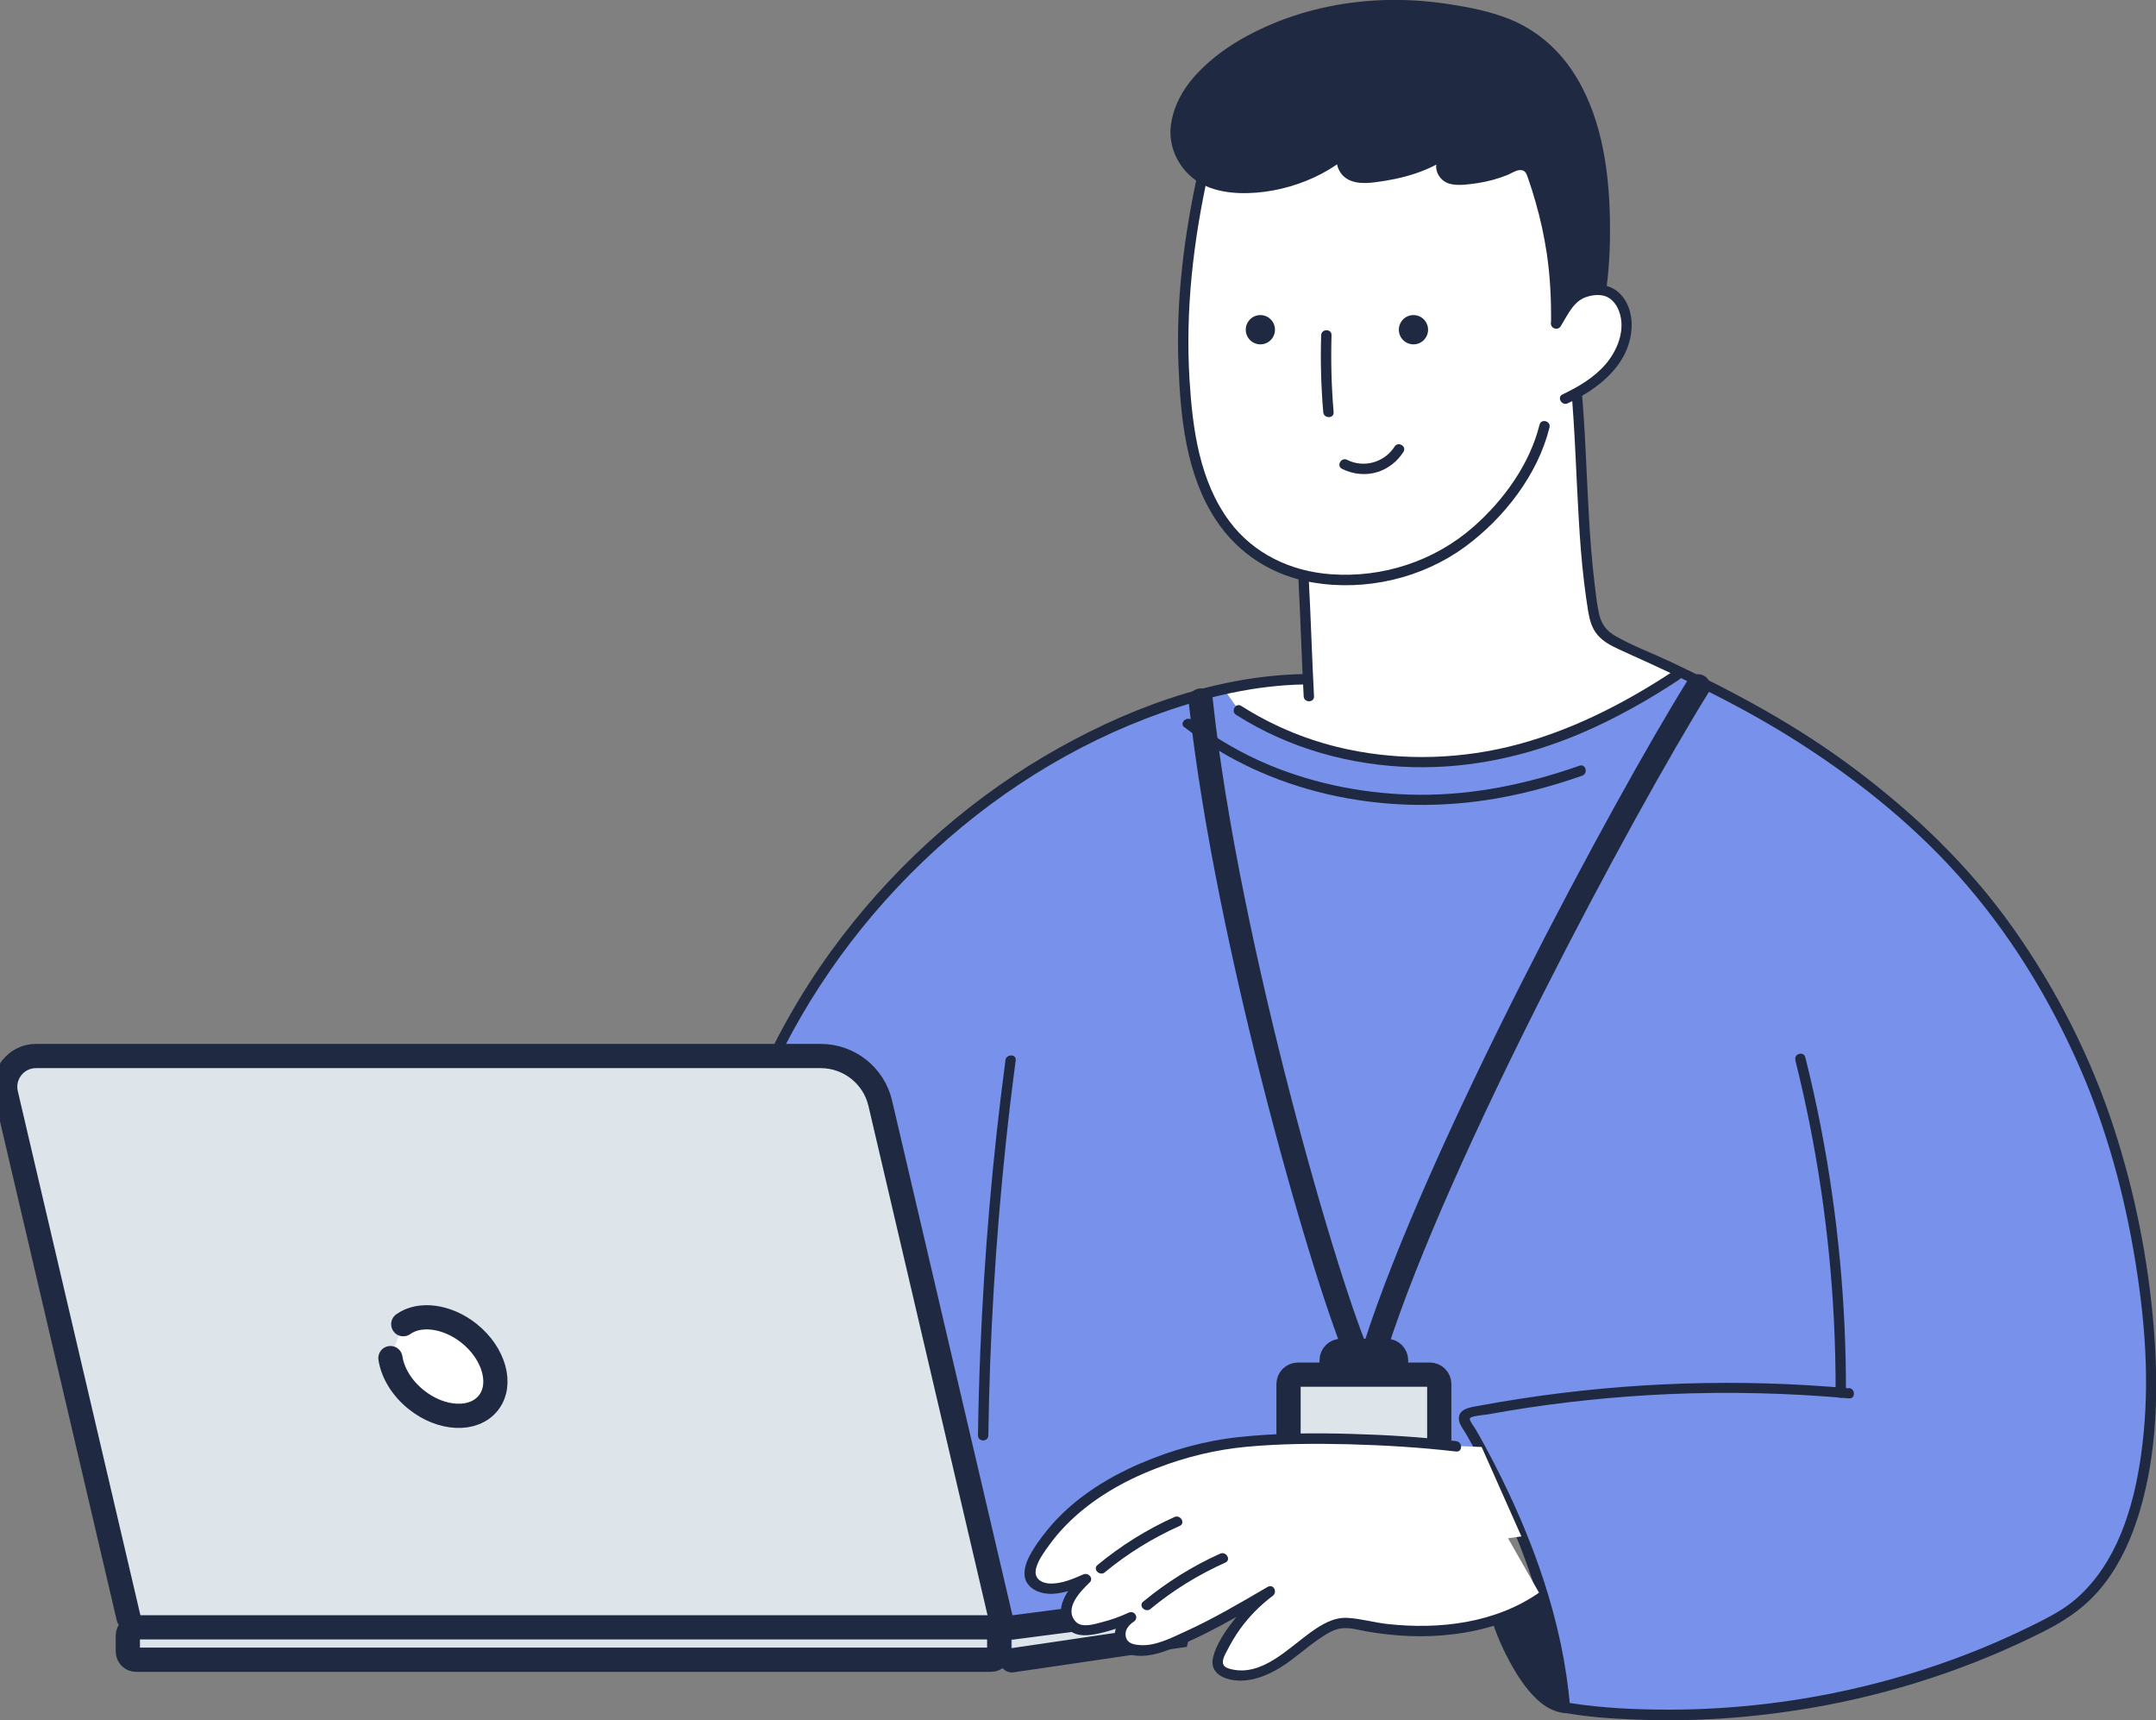<svg width="89" height="71" viewBox="0 0 89 71" fill="none" xmlns="http://www.w3.org/2000/svg">
<rect x="0" y="0" width="89" height="71" fill="#808080" stroke="none"/>
<g clip-path="url(#clip0_53_2310)">
<path d="M49.976 6.438C48.355 10.674 48.321 15.223 49.694 19.549C49.989 20.483 50.506 21.528 51.126 22.282C51.746 23.036 52.837 23.721 53.812 23.751C53.94 24.963 53.897 26.822 54.025 28.034C52.665 28.073 51.297 28.047 50.091 28.677C49.929 28.762 49.749 28.874 49.706 29.054C49.672 29.195 49.728 29.341 49.788 29.474C50.493 31.105 51.357 32.673 52.358 34.138C53.294 35.504 54.406 36.832 55.911 37.522C57.288 38.156 58.857 38.19 60.371 38.104C62.787 37.963 65.186 37.522 67.495 36.798C68.359 36.528 69.231 36.207 69.941 35.646C71.121 34.716 71.75 33.153 71.63 31.649C71.51 30.15 70.677 28.737 69.471 27.837C68.56 27.156 66.802 26.848 66.041 26C65.225 25.083 65.588 23.704 65.349 22.5C65.126 21.378 65.195 19.845 65.109 18.701C64.964 16.696 64.959 15.086 64.947 13.073C64.93 11 64.587 8.931 63.937 6.965C63.583 5.894 63.108 4.81 62.244 4.086C61.449 3.418 60.414 3.127 59.396 2.934C58.378 2.741 57.339 2.63 56.304 2.699C54.782 2.806 53.29 3.32 52.024 4.172" fill="white"/>
<path d="M66.456 68.588C66.371 69.055 66.212 69.522 65.913 69.89C65.614 70.259 65.156 70.52 64.686 70.503C64.027 70.477 63.505 69.946 63.116 69.411C62.364 68.374 61.829 67.179 61.56 65.928L65.524 64.956L66.46 68.588H66.456Z" fill="#1F2A42"/>
<path d="M66.251 68.533C66.122 69.184 65.857 69.873 65.22 70.177C64.583 70.482 63.954 70.079 63.527 69.591C62.629 68.563 62.056 67.196 61.765 65.873L61.615 66.138C62.937 65.813 64.258 65.492 65.579 65.166L65.314 65.016C65.626 66.228 65.939 67.436 66.251 68.648C66.319 68.914 66.734 68.802 66.661 68.533C66.349 67.32 66.037 66.113 65.725 64.9C65.695 64.785 65.571 64.725 65.46 64.751C64.138 65.076 62.817 65.397 61.496 65.723C61.38 65.753 61.32 65.877 61.346 65.988C61.526 66.802 61.808 67.586 62.188 68.327C62.539 69.012 62.98 69.749 63.578 70.25C64.134 70.717 64.848 70.871 65.507 70.512C66.165 70.152 66.516 69.385 66.661 68.653C66.713 68.383 66.302 68.267 66.251 68.537V68.533Z" fill="#1F2A42"/>
<path d="M51.13 29.315C51.13 29.315 53.422 31.439 58.481 31.589C63.544 31.739 69.59 27.858 69.59 27.858C73.631 29.383 78.109 32.716 81.35 36.408C83.056 38.352 84.117 40.631 85.246 42.293C88.53 47.116 89.269 58.959 88.273 61.727C87.277 64.493 88.478 65.192 81.23 68.486C73.982 71.779 64.592 70.469 64.592 70.469C64.553 67.56 62.556 62.784 62.556 62.784H56.651C56.651 62.784 42.86 68.314 42.526 68.314H31.242V45.163C34.611 37.003 41.936 30.467 50.51 28.424L51.13 29.302V29.315Z" fill="#7891EA"/>
<path d="M49.471 7.02C48.89 9.646 48.543 12.323 48.646 15.017C48.727 17.206 48.954 19.579 50.19 21.455C51.113 22.86 52.546 23.768 54.201 24.042C56.369 24.406 58.695 23.871 60.469 22.573C62.073 21.399 63.48 19.6 63.963 17.643C64.031 17.377 63.617 17.262 63.553 17.527C63.151 19.155 62.065 20.654 60.82 21.746C59.208 23.16 57.07 23.858 54.932 23.699C53.29 23.579 51.755 22.86 50.758 21.523C49.51 19.849 49.227 17.686 49.103 15.655C48.928 12.781 49.262 9.929 49.882 7.127C49.941 6.857 49.527 6.746 49.471 7.012V7.02Z" fill="#1F2A42"/>
<path d="M52.631 13.608C52.631 13.942 52.362 14.212 52.028 14.212C51.695 14.212 51.425 13.942 51.425 13.608C51.425 13.274 51.695 13.004 52.028 13.004C52.362 13.004 52.631 13.274 52.631 13.608Z" fill="#1F2A42"/>
<path d="M58.951 13.608C58.951 13.942 58.682 14.212 58.348 14.212C58.015 14.212 57.745 13.942 57.745 13.608C57.745 13.274 58.015 13.004 58.348 13.004C58.682 13.004 58.951 13.274 58.951 13.608Z" fill="#1F2A42"/>
<path d="M54.538 13.835C54.504 14.893 54.534 15.955 54.624 17.009C54.645 17.283 55.073 17.283 55.052 17.009C54.962 15.955 54.936 14.893 54.966 13.835C54.975 13.561 54.547 13.561 54.538 13.835Z" fill="#1F2A42"/>
<path d="M55.394 19.348C55.847 19.575 56.381 19.635 56.869 19.48C57.309 19.339 57.685 19.044 57.934 18.649C58.083 18.418 57.711 18.2 57.566 18.435C57.151 19.086 56.3 19.326 55.611 18.979C55.368 18.855 55.15 19.224 55.398 19.348H55.394Z" fill="#1F2A42"/>
<path d="M64.241 13.351C64.275 10.79 63.865 8.944 63.215 7.102C63.116 6.828 62.77 6.733 62.513 6.862C61.782 7.222 60.97 7.41 60.153 7.406C59.973 7.406 59.777 7.384 59.661 7.247C59.537 7.097 59.452 6.918 59.529 6.742C59.606 6.566 59.717 6.429 59.879 6.172C59.007 6.862 57.886 7.162 56.779 7.312C56.407 7.363 56.005 7.389 55.689 7.183C55.376 6.978 55.265 6.451 55.573 6.241C54.461 7.157 53.046 7.697 51.609 7.753C51.002 7.779 50.373 7.714 49.822 7.462C49.073 7.123 48.487 6.237 48.53 5.414C48.569 4.643 48.941 3.962 49.227 3.589C50.822 1.503 55.565 -0.921 61.662 0.792C67.76 2.506 66.02 12.426 66.02 12.426" fill="#1F2A42"/>
<path d="M64.455 13.351C64.472 11.818 64.326 10.289 63.954 8.802C63.873 8.473 63.779 8.147 63.676 7.826C63.582 7.526 63.514 7.145 63.334 6.888C63.185 6.665 62.898 6.571 62.642 6.609C62.492 6.631 62.368 6.704 62.231 6.763C62.017 6.858 61.799 6.935 61.577 6.999C61.115 7.132 60.628 7.209 60.149 7.196C59.931 7.188 59.631 7.076 59.734 6.798C59.802 6.618 59.956 6.447 60.059 6.284C60.17 6.112 59.939 5.855 59.768 5.992C59.071 6.532 58.25 6.828 57.391 6.999C56.989 7.08 56.522 7.188 56.112 7.119C55.915 7.085 55.736 7.003 55.65 6.815C55.577 6.661 55.586 6.506 55.727 6.395L55.423 6.091C54.705 6.674 53.867 7.098 52.973 7.333C52.08 7.569 51.04 7.672 50.147 7.363C49.373 7.098 48.74 6.331 48.74 5.491C48.74 4.746 49.116 4.018 49.599 3.47C50.343 2.626 51.323 2.005 52.336 1.534C53.704 0.9 55.205 0.548 56.711 0.454C58.451 0.347 60.307 0.531 61.957 1.11C62.932 1.452 63.783 2.095 64.395 2.93C65.575 4.549 65.943 6.644 66.02 8.605C66.054 9.419 66.033 10.233 65.969 11.047C65.934 11.496 65.883 11.916 65.823 12.31C65.823 12.332 65.815 12.349 65.815 12.37C65.767 12.64 66.178 12.756 66.225 12.486C66.426 11.334 66.482 10.143 66.456 8.978C66.413 6.883 66.071 4.622 64.861 2.857C64.232 1.945 63.381 1.229 62.355 0.805C61.543 0.471 60.653 0.3 59.789 0.167C58.853 0.026 57.908 -0.034 56.963 0.009C55.351 0.082 53.752 0.433 52.272 1.092C51.173 1.581 50.1 2.257 49.296 3.166C48.795 3.731 48.436 4.412 48.334 5.166C48.227 5.984 48.582 6.802 49.214 7.329C49.941 7.933 50.968 8.023 51.874 7.95C52.781 7.877 53.726 7.607 54.555 7.17C54.97 6.952 55.355 6.686 55.723 6.391C55.937 6.215 55.633 5.92 55.419 6.087C55.086 6.352 55.124 6.845 55.364 7.162C55.68 7.582 56.262 7.586 56.732 7.526C57.882 7.385 59.05 7.072 59.982 6.352L59.691 6.061C59.529 6.314 59.264 6.601 59.285 6.918C59.306 7.235 59.554 7.517 59.862 7.59C60.221 7.676 60.645 7.607 61.004 7.556C61.423 7.492 61.833 7.38 62.227 7.222C62.385 7.158 62.56 7.033 62.731 7.02C62.954 7.003 63.014 7.162 63.074 7.342C63.189 7.672 63.296 8.006 63.39 8.344C63.591 9.038 63.745 9.749 63.852 10.464C63.993 11.419 64.04 12.387 64.027 13.351C64.027 13.625 64.45 13.625 64.455 13.351Z" fill="#1F2A42"/>
<path d="M53.602 23.969C53.687 25.558 53.73 27.148 53.816 28.737C53.828 29.011 54.256 29.011 54.243 28.737C54.158 27.148 54.115 25.558 54.029 23.969C54.017 23.695 53.589 23.695 53.602 23.969Z" fill="#1F2A42"/>
<path d="M41.77 68.524L48.582 67.522L48.864 66.246L41.77 67.171" fill="#DDE5EB"/>
<path d="M41.77 68.524L48.582 67.522L48.864 66.246L41.77 67.171" stroke="#1F2A42" stroke-miterlimit="10" stroke-linecap="round"/>
<path d="M55.359 59.628H57.241C57.456 59.628 57.63 59.453 57.63 59.238V56.141C57.63 55.926 57.456 55.752 57.241 55.752H55.359C55.145 55.752 54.97 55.926 54.97 56.141V59.238C54.97 59.453 55.145 59.628 55.359 59.628Z" fill="#DDE5EB" stroke="#1F2A42" stroke-miterlimit="10"/>
<path d="M53.581 65.034H59.024C59.239 65.034 59.413 64.859 59.413 64.644V57.122C59.413 56.907 59.239 56.733 59.024 56.733H53.581C53.366 56.733 53.191 56.907 53.191 57.122V64.644C53.191 64.859 53.366 65.034 53.581 65.034Z" fill="#DDE5EB" stroke="#1F2A42" stroke-miterlimit="10"/>
<path d="M56.3 56.287C56.232 56.27 56.172 56.223 56.138 56.146C54.876 53.447 50.651 39.051 49.565 28.913" stroke="#1F2A42" stroke-linecap="round" stroke-linejoin="round"/>
<path d="M70.099 28.326C66.982 33.337 59.328 47.609 56.779 55.597" stroke="#1F2A42" stroke-linecap="round" stroke-linejoin="round"/>
<path d="M76.326 57.297C71.81 56.891 67.251 57.036 62.766 57.726C62.21 57.812 61.65 57.906 61.098 58.009C60.743 58.073 60.127 58.124 60.234 58.647C60.273 58.831 60.418 59.007 60.512 59.169C60.636 59.383 60.756 59.598 60.876 59.812C61.598 61.131 62.24 62.498 62.783 63.898C63.595 66.005 64.198 68.216 64.382 70.473C64.391 70.563 64.442 70.661 64.54 70.679C65.498 70.863 66.486 70.927 67.457 70.966C69.885 71.073 72.327 70.901 74.726 70.494C78.1 69.92 81.388 68.845 84.437 67.295C85.425 66.794 86.255 66.185 86.922 65.294C87.589 64.403 88.004 63.435 88.316 62.412C89.06 59.945 89.111 57.28 88.902 54.728C88.675 51.969 88.128 49.219 87.272 46.585C86.315 43.634 84.882 40.815 83.09 38.288C81.269 35.718 79.011 33.564 76.496 31.683C74.149 29.927 71.575 28.544 68.928 27.297C68.188 26.95 67.392 26.655 66.683 26.248C66.319 26.038 66.11 25.768 66.016 25.357C65.921 24.946 65.874 24.505 65.823 24.076C65.605 22.264 65.549 20.435 65.455 18.611C65.413 17.724 65.357 16.842 65.28 15.955C65.254 15.681 64.827 15.681 64.853 15.955C65.015 17.763 65.062 19.575 65.169 21.382C65.22 22.264 65.284 23.147 65.391 24.025C65.438 24.423 65.494 24.826 65.558 25.22C65.618 25.575 65.708 25.927 65.947 26.205C66.187 26.483 66.495 26.642 66.807 26.788C67.187 26.968 67.572 27.134 67.957 27.31C68.675 27.64 69.389 27.978 70.099 28.33C71.382 28.963 72.644 29.64 73.858 30.394C76.381 31.962 78.793 33.859 80.781 36.069C82.894 38.413 84.579 41.15 85.844 44.036C86.973 46.611 87.713 49.356 88.158 52.128C88.602 54.899 88.756 57.512 88.367 60.163C88.059 62.266 87.371 64.519 85.72 65.967C85.297 66.34 84.818 66.614 84.318 66.871C83.48 67.299 82.624 67.693 81.752 68.049C80.183 68.687 78.562 69.209 76.911 69.603C74.299 70.233 71.617 70.554 68.928 70.559C67.572 70.559 66.152 70.499 64.84 70.289C64.78 70.28 64.716 70.267 64.656 70.259L64.814 70.464C64.523 66.935 63.287 63.517 61.675 60.386C61.431 59.915 61.179 59.448 60.914 58.989C60.863 58.9 60.64 58.621 60.679 58.535C60.726 58.433 61.303 58.394 61.423 58.373C61.701 58.321 61.979 58.274 62.257 58.227C64.446 57.863 66.661 57.636 68.876 57.537C71.361 57.43 73.85 57.49 76.326 57.713C76.599 57.739 76.599 57.31 76.326 57.285V57.297Z" fill="#1F2A42"/>
<path d="M61.162 59.718L58.772 59.628L60.606 63.71L62.804 63.41L61.162 59.718Z" fill="white"/>
<path d="M60.089 59.688C57.19 59.35 52.05 59.153 49.531 59.795C46.811 60.485 44.07 61.855 42.685 64.305C42.522 64.593 42.394 65.046 42.625 65.278C42.727 65.381 42.924 65.518 43.069 65.543C43.668 65.646 44.25 65.406 44.801 65.162C44.498 65.449 44.186 65.757 44.057 66.156C43.929 66.554 44.057 67.068 44.442 67.231C44.647 67.317 44.878 67.291 45.096 67.252C45.639 67.154 46.17 66.983 46.67 66.747C46.238 67.017 46.144 67.394 46.281 67.728C46.418 68.062 46.76 68.1 47.119 68.118C47.478 68.135 47.829 68.015 48.163 67.882C49.651 67.299 51.032 66.49 52.409 65.68C51.528 66.332 50.814 67.214 50.356 68.212C50.279 68.383 50.206 68.576 50.271 68.752C50.343 68.949 50.557 69.047 50.762 69.094C51.481 69.257 52.229 68.961 52.845 68.555C53.461 68.148 53.999 67.629 54.632 67.257C54.833 67.137 55.047 67.034 55.278 66.995C55.573 66.948 55.872 67.008 56.163 67.064C58.536 67.539 61.5 67.411 63.629 65.903" fill="white"/>
<path d="M60.089 59.474C58.652 59.307 57.202 59.217 55.757 59.178C54.23 59.135 52.691 59.144 51.169 59.307C49.745 59.457 48.376 59.838 47.063 60.403C45.61 61.029 44.224 61.919 43.219 63.162C42.95 63.496 42.689 63.847 42.492 64.228C42.334 64.532 42.197 64.956 42.373 65.282C42.578 65.663 43.048 65.796 43.45 65.779C43.968 65.757 44.451 65.552 44.917 65.346L44.656 65.008C44.1 65.543 43.42 66.413 44.036 67.171C44.331 67.535 44.784 67.522 45.208 67.445C45.755 67.342 46.281 67.162 46.786 66.927L46.572 66.558C46.11 66.871 45.811 67.475 46.196 67.98C46.597 68.511 47.517 68.349 48.047 68.16C49.625 67.591 51.087 66.713 52.529 65.869L52.315 65.5C51.814 65.877 51.361 66.31 50.976 66.807C50.621 67.265 50.194 67.852 50.07 68.43C49.933 69.055 50.532 69.321 51.049 69.355C51.686 69.403 52.319 69.15 52.853 68.82C53.418 68.473 53.901 68.015 54.449 67.642C54.731 67.449 55.047 67.235 55.398 67.201C55.748 67.167 56.095 67.274 56.433 67.334C57.609 67.539 58.819 67.595 60.008 67.445C61.342 67.282 62.646 66.867 63.758 66.091C63.98 65.933 63.766 65.565 63.544 65.723C61.735 66.987 59.426 67.261 57.279 67.025C56.732 66.965 56.193 66.807 55.646 66.772C55.051 66.734 54.551 67.047 54.085 67.381C53.17 68.04 52.092 69.188 50.839 68.893C50.724 68.867 50.566 68.824 50.506 68.709C50.412 68.529 50.591 68.25 50.673 68.088C50.818 67.805 50.98 67.531 51.164 67.269C51.545 66.734 52.011 66.258 52.537 65.864C52.751 65.702 52.567 65.35 52.323 65.496C51.203 66.151 50.083 66.811 48.902 67.347C48.338 67.603 47.701 67.938 47.068 67.895C46.816 67.878 46.538 67.835 46.473 67.548C46.414 67.278 46.593 67.068 46.803 66.927C47.034 66.772 46.837 66.443 46.589 66.558C46.234 66.721 45.87 66.854 45.494 66.948C45.178 67.029 44.656 67.205 44.4 66.922C43.908 66.378 44.605 65.672 44.977 65.316C45.165 65.136 44.925 64.888 44.716 64.978C44.31 65.158 43.873 65.346 43.42 65.355C42.993 65.363 42.642 65.149 42.779 64.691C42.877 64.357 43.108 64.048 43.309 63.77C43.523 63.47 43.762 63.192 44.019 62.93C45.054 61.877 46.371 61.123 47.743 60.596C48.949 60.129 50.185 59.829 51.468 59.709C52.862 59.581 54.265 59.572 55.659 59.606C57.147 59.645 58.635 59.735 60.11 59.906C60.384 59.936 60.38 59.508 60.11 59.478L60.089 59.474Z" fill="#1F2A42"/>
<path d="M45.605 64.892C46.542 64.117 47.585 63.474 48.697 62.977C48.949 62.866 48.731 62.498 48.483 62.609C47.337 63.123 46.273 63.791 45.306 64.588C45.092 64.764 45.396 65.063 45.61 64.892H45.605Z" fill="#1F2A42"/>
<path d="M47.491 66.404C48.428 65.629 49.471 64.987 50.583 64.49C50.835 64.378 50.617 64.01 50.369 64.121C49.223 64.635 48.158 65.303 47.192 66.1C46.978 66.276 47.282 66.576 47.495 66.404H47.491Z" fill="#1F2A42"/>
<path d="M41.505 43.763C40.974 47.759 40.628 51.781 40.465 55.812C40.418 56.955 40.388 58.099 40.371 59.242C40.371 59.517 40.795 59.517 40.799 59.242C40.855 55.212 41.098 51.181 41.522 47.172C41.641 46.033 41.778 44.898 41.928 43.763C41.962 43.489 41.535 43.493 41.5 43.763H41.505Z" fill="#1F2A42"/>
<path d="M51.023 29.499C53.213 30.895 55.77 31.602 58.361 31.662C60.73 31.714 63.052 31.2 65.229 30.279C66.661 29.671 68.021 28.904 69.321 28.047C69.552 27.897 69.334 27.525 69.107 27.679C66.999 29.071 64.711 30.236 62.244 30.827C59.935 31.375 57.489 31.392 55.184 30.823C53.786 30.476 52.456 29.91 51.241 29.135C51.01 28.985 50.792 29.358 51.028 29.503L51.023 29.499Z" fill="#1F2A42"/>
<path d="M48.894 30.013C52.387 32.72 56.98 33.667 61.307 33.028C62.672 32.827 64.01 32.471 65.314 32.013C65.571 31.923 65.46 31.508 65.199 31.602C63.069 32.352 60.837 32.819 58.571 32.801C56.467 32.784 54.359 32.386 52.413 31.581C51.267 31.105 50.176 30.476 49.193 29.713C48.979 29.546 48.671 29.846 48.889 30.017L48.894 30.013Z" fill="#1F2A42"/>
<path d="M64.241 13.351C64.592 12.79 64.656 12.61 64.951 12.319C65.246 12.032 65.772 11.921 66.178 11.981C66.717 12.062 67.067 12.627 67.127 13.171C67.209 13.904 66.892 14.645 66.405 15.197C65.917 15.75 65.267 16.14 64.6 16.452" fill="white"/>
<path d="M64.429 13.458C64.711 13.009 64.947 12.43 65.49 12.255C65.772 12.161 66.14 12.126 66.405 12.289C66.67 12.452 66.82 12.735 66.888 13.021C67.063 13.724 66.738 14.495 66.285 15.026C65.802 15.587 65.16 15.964 64.502 16.277C64.254 16.392 64.472 16.765 64.716 16.645C65.93 16.071 67.153 15.15 67.337 13.72C67.41 13.137 67.277 12.49 66.828 12.079C66.379 11.668 65.729 11.685 65.207 11.912C64.639 12.161 64.374 12.752 64.061 13.248C63.916 13.484 64.284 13.698 64.429 13.463V13.458Z" fill="#1F2A42"/>
<path d="M31.447 45.231C32.952 41.599 35.244 38.301 38.075 35.581C40.906 32.861 44.28 30.715 47.974 29.409C49.856 28.745 51.81 28.287 53.811 28.248C54.085 28.244 54.085 27.816 53.811 27.82C50.061 27.888 46.337 29.315 43.134 31.199C39.687 33.23 36.681 35.992 34.325 39.231C32.999 41.055 31.896 43.034 31.028 45.116C30.921 45.368 31.336 45.48 31.439 45.231H31.447Z" fill="#1F2A42"/>
<path d="M74.11 43.754C74.987 47.249 75.517 50.825 75.701 54.423C75.752 55.443 75.778 56.462 75.774 57.482C75.774 57.756 76.201 57.756 76.201 57.482C76.21 53.845 75.872 50.209 75.188 46.636C74.996 45.63 74.773 44.632 74.525 43.638C74.457 43.373 74.046 43.484 74.115 43.754H74.11Z" fill="#1F2A42"/>
<path d="M41.252 65.95H6.222V68.186H41.252V65.95Z" fill="white"/>
<path d="M5.307 66.768L0.248 45.146C0.06 44.349 0.667 43.583 1.484 43.583H33.876C35.052 43.583 36.074 44.392 36.339 45.54L41.304 66.768" fill="#DDE5EB"/>
<path d="M5.307 66.768L0.248 45.146C0.06 44.349 0.667 43.583 1.484 43.583H33.876C35.052 43.583 36.074 44.392 36.339 45.54L41.304 66.768" stroke="#1F2A42" stroke-linecap="round" stroke-linejoin="round"/>
<path d="M40.91 67.162H5.615C5.428 67.162 5.277 67.314 5.277 67.501V68.16C5.277 68.347 5.428 68.499 5.615 68.499H40.91C41.097 68.499 41.248 68.347 41.248 68.16V67.501C41.248 67.314 41.097 67.162 40.91 67.162Z" fill="#DDE5EB" stroke="#1F2A42" stroke-linecap="round" stroke-linejoin="round"/>
<path d="M16.647 54.651C17.319 54.167 18.452 54.304 19.363 55.028C20.402 55.859 20.761 57.144 20.158 57.902C19.555 58.66 18.225 58.6 17.186 57.769C16.579 57.285 16.207 56.647 16.117 56.051" fill="white"/>
<path d="M16.647 54.651C17.319 54.167 18.452 54.304 19.363 55.028C20.402 55.859 20.761 57.144 20.158 57.902C19.555 58.66 18.225 58.6 17.186 57.769C16.579 57.285 16.207 56.647 16.117 56.051" stroke="#1F2A42" stroke-miterlimit="10" stroke-linecap="round"/>
</g>
<defs>
<clipPath id="clip0_53_2310">
<rect width="89" height="71" fill="white"/>
</clipPath>
</defs>
</svg>
